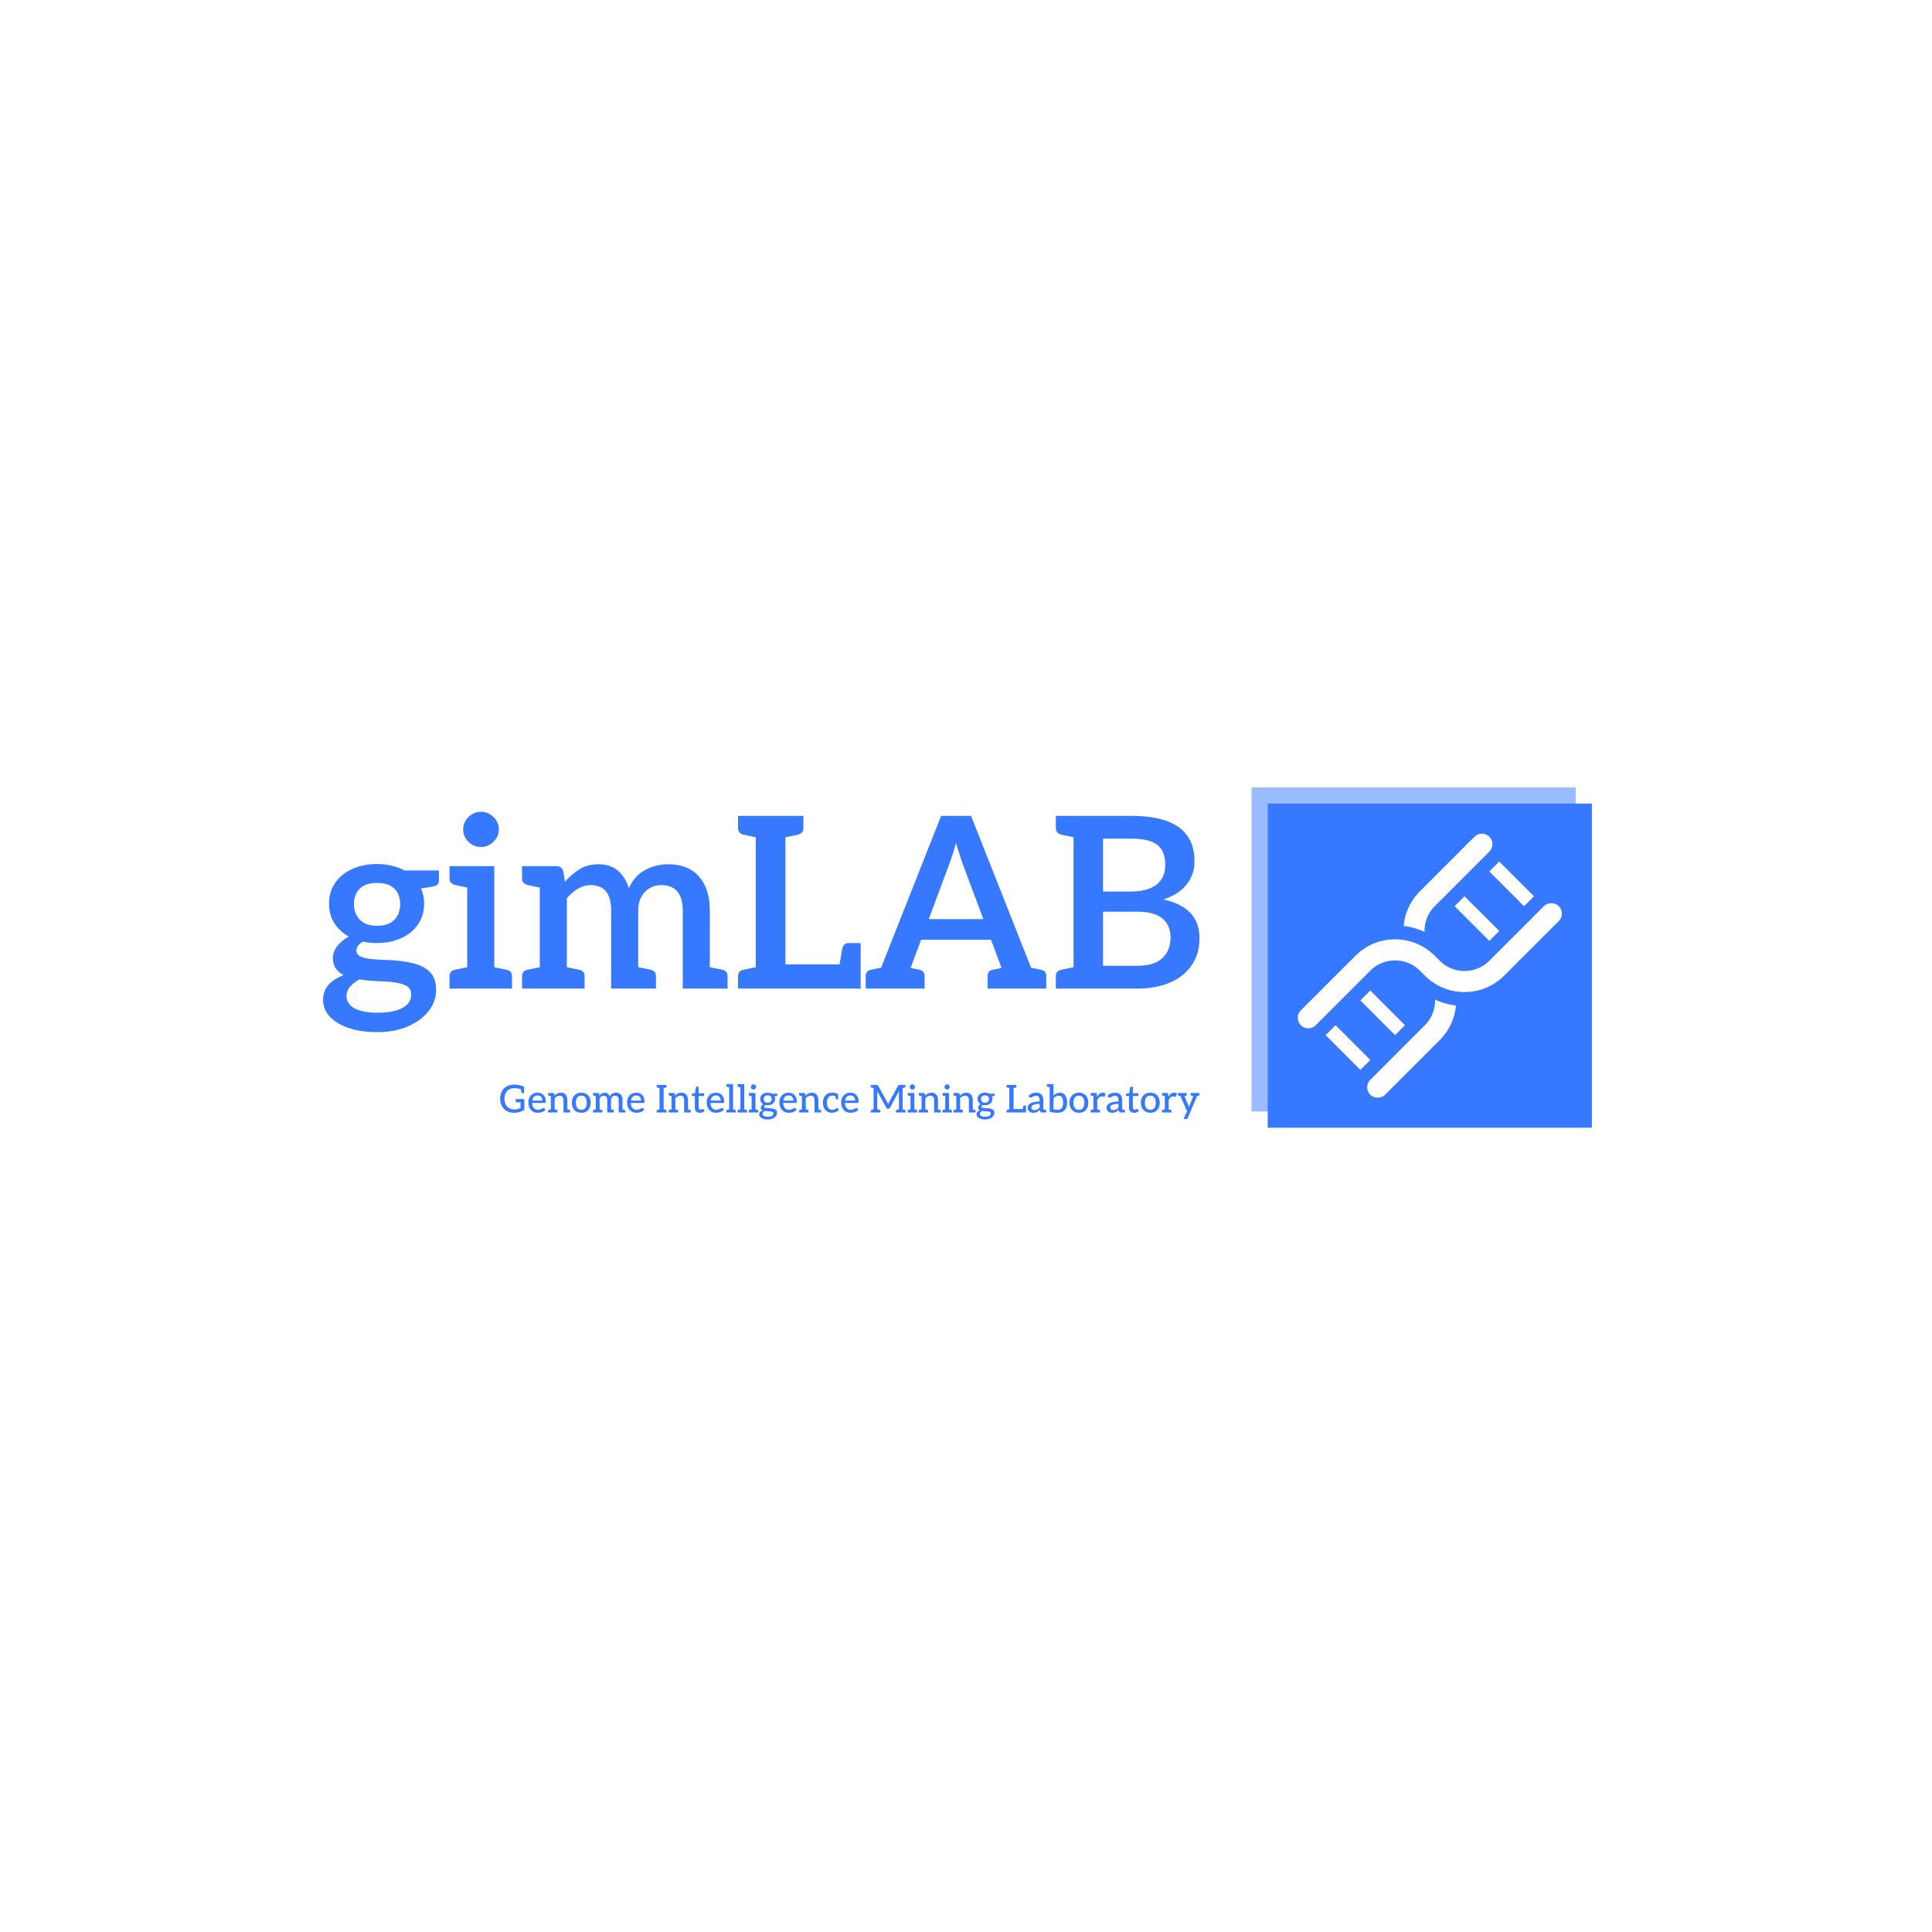 <svg xmlns="http://www.w3.org/2000/svg" version="1.1" xmlns:xlink="http://www.w3.org/1999/xlink" xmlns:svgjs="http://svgjs.dev/svgjs" width="1500" height="1500" viewBox="0 0 1500 1500"><rect width="1500" height="1500" fill="#ffffff"></rect><g transform="matrix(0.667,0,0,0.667,249.394,610.989)"><svg viewBox="0 0 396 110" data-background-color="#ffffff" preserveAspectRatio="xMidYMid meet" height="416" width="1500" xmlns="http://www.w3.org/2000/svg" xmlns:xlink="http://www.w3.org/1999/xlink"><g id="tight-bounds" transform="matrix(1,0,0,1,0.24,0.137)"><svg viewBox="0 0 395.52 109.727" height="109.727" width="395.52"><g><svg viewBox="0 0 579.857 160.866" height="109.727" width="395.52"><g transform="matrix(1,0,0,1,0,11.019)"><svg viewBox="0 0 395.52 138.829" height="138.829" width="395.52"><g id="textblocktransform"><svg viewBox="0 0 395.52 138.829" height="138.829" width="395.52" id="textblock"><g><svg viewBox="0 0 395.52 99.42" height="99.42" width="395.52"><g transform="matrix(1,0,0,1,0,0)"><svg width="395.52" viewBox="0.45 -36.9 182.99 46" height="99.42" data-palette-color="#3679ff"><path d="M11.7-26L11.7-26Q13.35-26 14.8-25.65 16.25-25.3 17.45-24.65L17.45-24.65 24.65-24.65 24.65-22.55Q24.65-22.05 24.38-21.75 24.1-21.45 23.4-21.3L23.4-21.3 20.9-20.9Q21.55-19.45 21.55-17.75L21.55-17.75Q21.55-15.2 20.25-13.35 18.95-11.5 16.73-10.5 14.5-9.5 11.7-9.5L11.7-9.5Q10.9-9.5 10.18-9.58 9.45-9.65 8.75-9.8L8.75-9.8Q8.1-9.4 7.75-8.93 7.4-8.45 7.4-7.95L7.4-7.95Q7.4-7.15 8.18-6.75 8.95-6.35 10.2-6.2 11.45-6.05 12.93-6 14.4-5.95 15.7-5.85L15.7-5.85Q18-5.65 19.88-5.1 21.75-4.55 22.9-3.3 24.05-2.05 24.05 0.3L24.05 0.3Q24.05 2.75 22.45 4.75 20.85 6.75 18.1 7.93 15.35 9.1 11.8 9.1L11.8 9.1Q8.4 9.1 5.85 8.25 3.3 7.4 1.88 5.88 0.45 4.35 0.45 2.35L0.45 2.35Q0.45 0.5 1.6-0.78 2.75-2.05 4.75-2.8L4.75-2.8Q3.75-3.3 3.13-4.17 2.5-5.05 2.5-6.45L2.5-6.45Q2.5-7.65 3.4-8.85 4.3-10.05 5.85-10.85L5.85-10.85Q3.9-11.9 2.8-13.65 1.7-15.4 1.7-17.75L1.7-17.75Q1.7-20.3 3.03-22.15 4.35-24 6.63-25 8.9-26 11.7-26ZM18.85 1.25L18.85 1.25Q18.85-0.05 17.78-0.6 16.7-1.15 15.2-1.3L15.2-1.3Q14.7-1.4 13.78-1.45 12.85-1.5 11.75-1.55 10.65-1.6 9.65-1.7 8.65-1.8 8-1.9L8-1.9Q6.85-1.25 6.1-0.4 5.35 0.45 5.35 1.6L5.35 1.6Q5.35 2.7 6.15 3.5 6.95 4.3 8.43 4.67 9.9 5.05 11.9 5.05L11.9 5.05Q14 5.05 15.55 4.63 17.1 4.2 17.98 3.35 18.85 2.5 18.85 1.25ZM11.7-13.1L11.7-13.1Q14.1-13.1 15.33-14.35 16.55-15.6 16.55-17.6L16.55-17.6Q16.55-19.65 15.35-20.85 14.15-22.05 11.7-22.05L11.7-22.05Q9.3-22.05 8.1-20.85 6.9-19.65 6.9-17.6L6.9-17.6Q6.9-15.6 8.15-14.35 9.4-13.1 11.7-13.1ZM36.2 0L30.55 0 30.55-25.55 36.2-25.55 36.2 0ZM31.85 0L26.85 0 26.85-2.6Q26.85-3.2 27.17-3.53 27.5-3.85 28.1-3.95L28.1-3.95 31.25-4.6 31.85 0ZM39.9 0L34.9 0 35.5-4.6 38.65-3.95Q39.25-3.85 39.57-3.53 39.9-3.2 39.9-2.6L39.9-2.6 39.9 0ZM26.85-25.55L31.85-25.55 31.25-20.95 28.1-21.6Q27.5-21.75 27.17-22.08 26.85-22.4 26.85-23L26.85-23 26.85-25.55ZM33.4-29.55L33.4-29.55Q31.9-29.55 30.8-30.65 29.7-31.75 29.7-33.2L29.7-33.2Q29.7-34.75 30.82-35.83 31.95-36.9 33.4-36.9L33.4-36.9Q34.9-36.9 36.02-35.83 37.15-34.75 37.15-33.2L37.15-33.2Q37.15-31.75 36.02-30.65 34.9-29.55 33.4-29.55ZM51.35 0L45.7 0 45.7-25.55 49.15-25.55Q50.3-25.55 50.6-24.5L50.6-24.5 50.95-22.3Q52.35-23.9 54.02-24.93 55.7-25.95 57.95-25.95L57.95-25.95Q60.45-25.95 62.02-24.6 63.6-23.25 64.3-20.95L64.3-20.95Q65.45-23.55 67.7-24.75 69.95-25.95 72.5-25.95L72.5-25.95Q76.7-25.95 78.95-23.38 81.2-20.8 81.2-16.3L81.2-16.3 81.2 0 75.55 0 75.55-16.3Q75.55-18.9 74.42-20.25 73.3-21.6 71.05-21.6L71.05-21.6Q69.05-21.6 67.65-20.18 66.25-18.75 66.25-16.3L66.25-16.3 66.25 0 60.6 0 60.6-16.3Q60.6-19 59.5-20.3 58.4-21.6 56.3-21.6L56.3-21.6Q54.9-21.6 53.65-20.85 52.4-20.1 51.35-18.85L51.35-18.85 51.35 0ZM47 0L42 0 42-2.6Q42-3.2 42.32-3.53 42.65-3.85 43.25-3.95L43.25-3.95 46.4-4.6 47 0ZM55.05 0L50.05 0 50.65-4.6 53.8-3.95Q54.4-3.85 54.72-3.53 55.05-3.2 55.05-2.6L55.05-2.6 55.05 0ZM69.95 0L64.95 0 65.55-4.6 68.75-3.95Q69.3-3.85 69.62-3.53 69.95-3.2 69.95-2.6L69.95-2.6 69.95 0ZM42-25.55L47-25.55 46.4-20.95 43.25-21.6Q42.65-21.75 42.32-22.08 42-22.4 42-23L42-23 42-25.55ZM84.9 0L79.9 0 80.5-4.6 83.7-3.95Q84.25-3.85 84.57-3.53 84.9-3.2 84.9-2.6L84.9-2.6 84.9 0ZM112.69 0L90.79 0 90.79-36.05 96.99-36.05 96.99-5.05 112.69-5.05 112.69 0ZM112.69-5.05L108.09-3.85 108.84-8.3Q108.99-8.9 109.32-9.2 109.64-9.5 110.19-9.5L110.19-9.5 112.69-9.5 112.69-5.05ZM92.14 0L87.09 0 87.09-2.6Q87.09-3.2 87.42-3.53 87.74-3.85 88.34-3.95L88.34-3.95 91.49-4.6 92.14 0ZM87.09-36.05L92.14-36.05 91.49-31.45 88.34-32.1Q87.74-32.25 87.42-32.58 87.09-32.9 87.09-33.5L87.09-33.5 87.09-36.05ZM95.69-36.05L100.74-36.05 100.74-33.5Q100.74-32.9 100.42-32.58 100.09-32.25 99.49-32.1L99.49-32.1 96.29-31.45 95.69-36.05ZM119.99 0L115.24 0 129.49-36.05 135.74-36.05 149.99 0 145.24 0Q144.44 0 143.92-0.4 143.39-0.8 143.19-1.4L143.19-1.4 133.84-26.45Q133.59-27.3 133.27-28.25 132.94-29.2 132.59-30.4L132.59-30.4Q132.29-29.2 131.97-28.25 131.64-27.3 131.34-26.4L131.34-26.4 122.04-1.4Q121.84-0.85 121.32-0.43 120.79 0 119.99 0L119.99 0ZM123.29 0L119.39 0 119.39-3.25 123.29-3.25 123.29 0ZM141.24-10.2L123.84-10.2 124.89-14.5 140.19-14.5 141.24-10.2ZM145.74 0L141.64 0 141.64-3.25 145.74-3.25 145.74 0ZM118.74 0L113.74 0 113.74-2.6Q113.74-3.2 114.07-3.53 114.39-3.85 114.94-3.95L114.94-3.95 118.14-4.6 118.74 0ZM126.04 0L121.04 0 121.64-4.6 124.84-3.95Q125.39-3.85 125.72-3.53 126.04-3.2 126.04-2.6L126.04-2.6 126.04 0ZM144.19 0L139.19 0 139.19-2.6Q139.19-3.2 139.49-3.53 139.79-3.85 140.39-3.95L140.39-3.95 143.59-4.6 144.19 0ZM151.44 0L146.44 0 147.04-4.6 150.24-3.95Q150.84-3.85 151.14-3.53 151.44-3.2 151.44-2.6L151.44-2.6 151.44 0ZM170.49 0L157.14 0 157.14-36.05 169.29-36.05Q173.49-36.05 176.41-35.05 179.34-34.05 180.86-31.95 182.39-29.85 182.39-26.55L182.39-26.55Q182.39-24.7 181.64-23.15 180.89-21.6 179.46-20.45 178.04-19.3 175.89-18.6L175.89-18.6Q179.64-17.8 181.54-15.78 183.44-13.75 183.44-10.5L183.44-10.5Q183.44-7.3 181.86-4.95 180.29-2.6 177.39-1.3 174.49 0 170.49 0L170.49 0ZM163.29-16.05L163.29-4.75 170.39-4.75Q173.99-4.75 175.69-6.35 177.39-7.95 177.39-10.65L177.39-10.65Q177.39-13.2 175.69-14.63 173.99-16.05 170.39-16.05L170.39-16.05 163.29-16.05ZM163.29-31.3L163.29-20.25 168.99-20.25Q171.29-20.25 172.91-20.85 174.54-21.45 175.41-22.7 176.29-23.95 176.29-25.8L176.29-25.8Q176.29-28.75 174.59-30.03 172.89-31.3 169.29-31.3L169.29-31.3 163.29-31.3ZM158.49 0L153.44 0 153.44-2.6Q153.44-3.2 153.76-3.53 154.09-3.85 154.69-3.95L154.69-3.95 157.84-4.6 158.49 0ZM153.44-36.05L158.49-36.05 157.84-31.45 154.69-32.1Q154.09-32.25 153.76-32.58 153.44-32.9 153.44-33.5L153.44-33.5 153.44-36.05Z" opacity="1" transform="matrix(1,0,0,1,0,0)" fill="#3679ff" class="wordmark-text-0" data-fill-palette-color="primary" id="text-0"></path></svg></g></svg></g><g transform="matrix(1,0,0,1,79.895,122.891)"><svg viewBox="0 0 315.625 15.938" height="15.938" width="315.625"><g transform="matrix(1,0,0,1,0,0)"><svg width="315.625" viewBox="1.35 -36.95 911.86 46.05" height="15.938" data-palette-color="#3679ff"><path d="M19.7 0.4L19.7 0.4Q15.75 0.4 12.35-0.88 8.95-2.15 6.45-4.7L6.45-4.7Q4.05-7.15 2.7-10.58 1.35-14 1.35-18.05L1.35-18.05Q1.35-22.05 2.68-25.45 4-28.85 6.4-31.3L6.4-31.3Q8.8-33.7 12.23-35.02 15.65-36.35 19.9-36.35L19.9-36.35Q22.25-36.35 24.35-36 26.45-35.65 28.5-35.05 30.55-34.45 32.65-33.65L32.65-33.65 32.65-29.75 28.8-30.2Q27-30.85 24.83-31.28 22.65-31.7 20.1-31.7L20.1-31.7Q15.9-31.7 12.98-29.98 10.05-28.25 8.5-25.15 6.95-22.05 6.95-17.9L6.95-17.9Q6.95-13.7 8.53-10.58 10.1-7.45 13.05-5.73 16-4 20.05-4L20.05-4Q22.35-4 24.33-4.53 26.3-5.05 28-5.9L28-5.9 28-13.35 22.75-13.35Q22.25-13.35 21.93-13.65 21.6-13.95 21.6-14.4L21.6-14.4 21.6-17.5 32.95-17.5 32.95-3.5Q30.45-1.65 27.05-0.63 23.65 0.4 19.7 0.4ZM29.05-26.25L28.3-31 32.65-29.75 32.65-25.25 30.25-25.25Q29.8-25.25 29.5-25.5 29.2-25.75 29.05-26.25L29.05-26.25ZM50.45 0.35L50.45 0.35Q46.75 0.35 43.97-1.33 41.2-3 39.67-6.05 38.15-9.1 38.15-13.25L38.15-13.25Q38.15-16.8 39.62-19.68 41.1-22.55 43.82-24.2 46.55-25.85 50.2-25.85L50.2-25.85Q53.4-25.85 55.8-24.45 58.2-23.05 59.55-20.5 60.9-17.95 60.9-14.4L60.9-14.4Q60.9-13.25 60.65-12.85 60.4-12.45 59.65-12.45L59.65-12.45 43.15-12.45Q43.15-12.3 43.15-12.15 43.15-12 43.15-11.85L43.15-11.85Q43.45-7.85 45.45-5.7 47.45-3.55 50.85-3.55L50.85-3.55Q52.35-3.55 53.82-4.15 55.3-4.75 56.47-5.33 57.65-5.9 58.2-5.9L58.2-5.9Q58.8-5.9 59.15-5.5L59.15-5.5 60.55-3.65Q59.45-2.25 57.75-1.35 56.05-0.45 54.15-0.05 52.25 0.35 50.45 0.35ZM43.3-15.55L43.3-15.55 56.4-15.55Q56.4-18.45 54.8-20.33 53.2-22.2 50.3-22.2L50.3-22.2Q47.2-22.2 45.45-20.45 43.7-18.7 43.3-15.55ZM72.5 0L67.5 0 67.5-25.45 70.5-25.45Q71.55-25.45 71.8-24.45L71.8-24.45 72.15-21.9Q73.8-23.7 75.8-24.78 77.8-25.85 80.45-25.85L80.45-25.85Q83.25-25.85 85.12-24.65 87-23.45 88-21.25 89-19.05 89-16.2L89-16.2 89 0 83.95 0 83.95-16.2Q83.95-18.9 82.72-20.4 81.5-21.9 78.95-21.9L78.95-21.9Q77.1-21.9 75.47-21.03 73.85-20.15 72.5-18.6L72.5-18.6 72.5 0ZM68.9 0L63.85 0 63.85-2.3Q63.85-2.8 64.1-3.1 64.35-3.4 64.85-3.5L64.85-3.5 68.3-4.25 68.9 0ZM76.1 0L71.05 0 71.65-4.25 75.15-3.5Q75.6-3.4 75.85-3.1 76.1-2.8 76.1-2.3L76.1-2.3 76.1 0ZM92.6 0L87.55 0 88.15-4.25 91.65-3.5Q92.1-3.4 92.35-3.1 92.6-2.8 92.6-2.3L92.6-2.3 92.6 0ZM63.85-25.45L68.9-25.45 68.3-21.2 64.85-21.95Q64.35-22.05 64.1-22.35 63.85-22.65 63.85-23.15L63.85-23.15 63.85-25.45ZM107.24-25.85L107.24-25.85Q111.04-25.85 113.77-24.23 116.49-22.6 117.97-19.65 119.44-16.7 119.44-12.75L119.44-12.75Q119.44-8.85 117.97-5.88 116.49-2.9 113.77-1.28 111.04 0.35 107.24 0.35L107.24 0.35Q103.49 0.35 100.72-1.28 97.94-2.9 96.42-5.88 94.89-8.85 94.89-12.75L94.89-12.75Q94.89-16.7 96.42-19.65 97.94-22.6 100.72-24.23 103.49-25.85 107.24-25.85ZM107.24-3.5L107.24-3.5Q110.79-3.5 112.54-5.9 114.29-8.3 114.29-12.7L114.29-12.7Q114.29-15.7 113.52-17.75 112.74-19.8 111.17-20.88 109.59-21.95 107.24-21.95L107.24-21.95Q104.79-21.95 103.19-20.85 101.59-19.75 100.84-17.68 100.09-15.6 100.09-12.7L100.09-12.7Q100.09-8.45 101.84-5.98 103.59-3.5 107.24-3.5ZM131.09 0L126.09 0 126.09-25.45 129.09-25.45Q130.14-25.45 130.39-24.45L130.39-24.45 130.74-22.05Q132.14-23.7 133.84-24.78 135.54-25.85 137.84-25.85L137.84-25.85Q140.39-25.85 141.97-24.45 143.54-23.05 144.24-20.7L144.24-20.7Q145.34-23.35 147.57-24.6 149.79-25.85 152.39-25.85L152.39-25.85Q156.49-25.85 158.72-23.28 160.94-20.7 160.94-16.2L160.94-16.2 160.94 0 155.94 0 155.94-16.2Q155.94-19 154.72-20.45 153.49-21.9 151.14-21.9L151.14-21.9Q148.94-21.9 147.47-20.38 145.99-18.85 145.99-16.2L145.99-16.2 145.99 0 140.99 0 140.99-16.2Q140.99-19.1 139.82-20.5 138.64-21.9 136.39-21.9L136.39-21.9Q134.84-21.9 133.52-21.08 132.19-20.25 131.09-18.85L131.09-18.85 131.09 0ZM127.49 0L122.44 0 122.44-2.3Q122.44-2.8 122.69-3.1 122.94-3.4 123.44-3.5L123.44-3.5 126.89-4.25 127.49 0ZM134.69 0L129.64 0 130.24-4.25 133.74-3.5Q134.19-3.4 134.44-3.1 134.69-2.8 134.69-2.3L134.69-2.3 134.69 0ZM149.64 0L144.54 0 145.14-4.25 148.64-3.5Q149.09-3.4 149.37-3.1 149.64-2.8 149.64-2.3L149.64-2.3 149.64 0ZM122.44-25.45L127.49-25.45 126.89-21.2 123.44-21.95Q122.94-22.05 122.69-22.35 122.44-22.65 122.44-23.15L122.44-23.15 122.44-25.45ZM164.59 0L159.54 0 160.09-4.25 163.59-3.5Q164.09-3.4 164.34-3.1 164.59-2.8 164.59-2.3L164.59-2.3 164.59 0ZM179.14 0.35L179.14 0.35Q175.44 0.35 172.66-1.33 169.89-3 168.36-6.05 166.84-9.1 166.84-13.25L166.84-13.25Q166.84-16.8 168.31-19.68 169.79-22.55 172.51-24.2 175.24-25.85 178.89-25.85L178.89-25.85Q182.09-25.85 184.49-24.45 186.89-23.05 188.24-20.5 189.59-17.95 189.59-14.4L189.59-14.4Q189.59-13.25 189.34-12.85 189.09-12.45 188.34-12.45L188.34-12.45 171.84-12.45Q171.84-12.3 171.84-12.15 171.84-12 171.84-11.85L171.84-11.85Q172.14-7.85 174.14-5.7 176.14-3.55 179.54-3.55L179.54-3.55Q181.04-3.55 182.51-4.15 183.99-4.75 185.16-5.33 186.34-5.9 186.89-5.9L186.89-5.9Q187.49-5.9 187.84-5.5L187.84-5.5 189.24-3.65Q188.14-2.25 186.44-1.35 184.74-0.45 182.84-0.05 180.94 0.35 179.14 0.35ZM171.99-15.55L171.99-15.55 185.09-15.55Q185.09-18.45 183.49-20.33 181.89-22.2 178.99-22.2L178.99-22.2Q175.89-22.2 174.14-20.45 172.39-18.7 171.99-15.55ZM214.58 0L209.13 0 209.13-35.95 214.58-35.95 214.58 0ZM210.53 0L205.48 0 205.48-2.3Q205.48-2.8 205.73-3.1 205.98-3.4 206.48-3.5L206.48-3.5 209.93-4.25 210.53 0ZM218.28 0L213.18 0 213.78-4.25 217.28-3.5Q217.73-3.4 218.01-3.1 218.28-2.8 218.28-2.3L218.28-2.3 218.28 0ZM205.48-35.95L210.53-35.95 209.93-31.7 206.48-32.45Q205.98-32.55 205.73-32.85 205.48-33.15 205.48-33.65L205.48-33.65 205.48-35.95ZM213.18-35.95L218.28-35.95 218.28-33.65Q218.28-33.15 218.01-32.85 217.73-32.55 217.28-32.45L217.28-32.45 213.78-31.7 213.18-35.95ZM229.83 0L224.83 0 224.83-25.45 227.83-25.45Q228.88-25.45 229.13-24.45L229.13-24.45 229.48-21.9Q231.13-23.7 233.13-24.78 235.13-25.85 237.78-25.85L237.78-25.85Q240.58-25.85 242.46-24.65 244.33-23.45 245.33-21.25 246.33-19.05 246.33-16.2L246.33-16.2 246.33 0 241.28 0 241.28-16.2Q241.28-18.9 240.06-20.4 238.83-21.9 236.28-21.9L236.28-21.9Q234.43-21.9 232.81-21.03 231.18-20.15 229.83-18.6L229.83-18.6 229.83 0ZM226.23 0L221.18 0 221.18-2.3Q221.18-2.8 221.43-3.1 221.68-3.4 222.18-3.5L222.18-3.5 225.63-4.25 226.23 0ZM233.43 0L228.38 0 228.98-4.25 232.48-3.5Q232.93-3.4 233.18-3.1 233.43-2.8 233.43-2.3L233.43-2.3 233.43 0ZM249.93 0L244.88 0 245.48-4.25 248.98-3.5Q249.43-3.4 249.68-3.1 249.93-2.8 249.93-2.3L249.93-2.3 249.93 0ZM221.18-25.45L226.23-25.45 225.63-21.2 222.18-21.95Q221.68-22.05 221.43-22.35 221.18-22.65 221.18-23.15L221.18-23.15 221.18-25.45ZM261.73 0.4L261.73 0.4Q258.63 0.4 256.93-1.35 255.23-3.1 255.23-6.3L255.23-6.3 255.23-21.45 252.33-21.45Q251.88-21.45 251.58-21.7 251.28-21.95 251.28-22.5L251.28-22.5 251.28-24.5 255.43-25.1 256.58-32.6Q256.73-33.55 257.68-33.55L257.68-33.55 260.23-33.55 260.23-25.05 267.33-25.05 267.33-21.45 260.23-21.45 260.23-6.6Q260.23-5.15 260.95-4.4 261.68-3.65 262.88-3.65L262.88-3.65Q263.43-3.65 264-3.93 264.58-4.2 265.08-4.48 265.58-4.75 265.88-4.75L265.88-4.75Q266.23-4.75 266.53-4.3L266.53-4.3 268.03-1.9Q266.78-0.85 265.13-0.23 263.48 0.4 261.73 0.4ZM282.98 0.35L282.98 0.35Q279.28 0.35 276.5-1.33 273.73-3 272.2-6.05 270.68-9.1 270.68-13.25L270.68-13.25Q270.68-16.8 272.15-19.68 273.63-22.55 276.35-24.2 279.08-25.85 282.73-25.85L282.73-25.85Q285.93-25.85 288.33-24.45 290.73-23.05 292.08-20.5 293.43-17.95 293.43-14.4L293.43-14.4Q293.43-13.25 293.18-12.85 292.93-12.45 292.18-12.45L292.18-12.45 275.68-12.45Q275.68-12.3 275.68-12.15 275.68-12 275.68-11.85L275.68-11.85Q275.98-7.85 277.98-5.7 279.98-3.55 283.38-3.55L283.38-3.55Q284.88-3.55 286.35-4.15 287.83-4.75 289-5.33 290.18-5.9 290.73-5.9L290.73-5.9Q291.33-5.9 291.68-5.5L291.68-5.5 293.08-3.65Q291.98-2.25 290.28-1.35 288.58-0.45 286.68-0.05 284.78 0.35 282.98 0.35ZM275.83-15.55L275.83-15.55 288.93-15.55Q288.93-18.45 287.33-20.33 285.73-22.2 282.83-22.2L282.83-22.2Q279.73-22.2 277.98-20.45 276.23-18.7 275.83-15.55ZM305.02 0L300.02 0 300.02-36.95 305.02-36.95 305.02 0ZM301.42 0L296.37 0 296.37-2.3Q296.37-2.8 296.62-3.1 296.87-3.4 297.37-3.5L297.37-3.5 300.82-4.25 301.42 0ZM308.62 0L303.57 0 304.17-4.25 307.67-3.5Q308.12-3.4 308.37-3.1 308.62-2.8 308.62-2.3L308.62-2.3 308.62 0ZM296.37-36.95L301.42-36.95 300.82-32.7 297.37-33.45Q296.87-33.55 296.62-33.85 296.37-34.15 296.37-34.65L296.37-34.65 296.37-36.95ZM319.62 0L314.62 0 314.62-36.95 319.62-36.95 319.62 0ZM316.02 0L310.97 0 310.97-2.3Q310.97-2.8 311.22-3.1 311.47-3.4 311.97-3.5L311.97-3.5 315.42-4.25 316.02 0ZM323.22 0L318.17 0 318.77-4.25 322.27-3.5Q322.72-3.4 322.97-3.1 323.22-2.8 323.22-2.3L323.22-2.3 323.22 0ZM310.97-36.95L316.02-36.95 315.42-32.7 311.97-33.45Q311.47-33.55 311.22-33.85 310.97-34.15 310.97-34.65L310.97-34.65 310.97-36.95ZM334.22 0L329.22 0 329.22-25.45 334.22-25.45 334.22 0ZM330.62 0L325.57 0 325.57-2.3Q325.57-2.8 325.82-3.1 326.07-3.4 326.57-3.5L326.57-3.5 330.02-4.25 330.62 0ZM337.82 0L332.77 0 333.37-4.25 336.87-3.5Q337.32-3.4 337.57-3.1 337.82-2.8 337.82-2.3L337.82-2.3 337.82 0ZM325.57-25.45L330.62-25.45 330.02-21.2 326.57-21.95Q326.07-22.05 325.82-22.35 325.57-22.65 325.57-23.15L325.57-23.15 325.57-25.45ZM331.67-29.9L331.67-29.9Q330.32-29.9 329.29-30.9 328.27-31.9 328.27-33.25L328.27-33.25Q328.27-34.65 329.29-35.68 330.32-36.7 331.67-36.7L331.67-36.7Q333.07-36.7 334.09-35.68 335.12-34.65 335.12-33.25L335.12-33.25Q335.12-31.9 334.09-30.9 333.07-29.9 331.67-29.9ZM350.22-25.85L350.22-25.85Q351.87-25.85 353.29-25.5 354.72-25.15 355.92-24.5L355.92-24.5 362.92-24.5 362.92-22.65Q362.92-22.2 362.67-21.9 362.42-21.6 361.77-21.5L361.77-21.5 359.12-21.1Q359.87-19.5 359.87-17.65L359.87-17.65Q359.87-15.15 358.59-13.33 357.32-11.5 355.12-10.48 352.92-9.45 350.22-9.45L350.22-9.45Q349.37-9.45 348.57-9.55 347.77-9.65 347.02-9.8L347.02-9.8Q346.27-9.35 345.89-8.83 345.52-8.3 345.52-7.8L345.52-7.8Q345.52-6.9 346.29-6.48 347.07-6.05 348.34-5.9 349.62-5.75 351.09-5.7 352.57-5.65 353.92-5.55L353.92-5.55Q356.22-5.35 358.12-4.83 360.02-4.3 361.19-3.08 362.37-1.85 362.37 0.5L362.37 0.5Q362.37 2.9 360.79 4.85 359.22 6.8 356.49 7.95 353.77 9.1 350.32 9.1L350.32 9.1Q346.97 9.1 344.44 8.25 341.92 7.4 340.52 5.9 339.12 4.4 339.12 2.4L339.12 2.4Q339.12 0.5 340.29-0.8 341.47-2.1 343.47-2.8L343.47-2.8Q342.42-3.35 341.79-4.2 341.17-5.05 341.17-6.45L341.17-6.45Q341.17-7.6 342.07-8.83 342.97-10.05 344.47-10.8L344.47-10.8Q342.57-11.85 341.49-13.6 340.42-15.35 340.42-17.65L340.42-17.65Q340.42-20.25 341.69-22.08 342.97-23.9 345.19-24.88 347.42-25.85 350.22-25.85ZM357.72 1.3L357.72 1.3Q357.72-0.05 356.59-0.63 355.47-1.2 353.92-1.4L353.92-1.4Q353.37-1.5 352.42-1.55 351.47-1.6 350.32-1.68 349.17-1.75 348.12-1.85 347.07-1.95 346.42-2L346.42-2Q345.12-1.35 344.29-0.45 343.47 0.45 343.47 1.75L343.47 1.75Q343.47 2.9 344.32 3.78 345.17 4.65 346.74 5.08 348.32 5.5 350.37 5.5L350.37 5.5Q352.52 5.5 354.17 5.03 355.82 4.55 356.77 3.63 357.72 2.7 357.72 1.3ZM350.22-12.75L350.22-12.75Q352.67-12.75 354.02-14.08 355.37-15.4 355.37-17.55L355.37-17.55Q355.37-19.7 354.07-21 352.77-22.3 350.22-22.3L350.22-22.3Q347.62-22.3 346.32-21 345.02-19.7 345.02-17.55L345.02-17.55Q345.02-15.4 346.37-14.08 347.72-12.75 350.22-12.75ZM377.76 0.35L377.76 0.35Q374.06 0.35 371.29-1.33 368.51-3 366.99-6.05 365.46-9.1 365.46-13.25L365.46-13.25Q365.46-16.8 366.94-19.68 368.41-22.55 371.14-24.2 373.86-25.85 377.51-25.85L377.51-25.85Q380.71-25.85 383.11-24.45 385.51-23.05 386.86-20.5 388.21-17.95 388.21-14.4L388.21-14.4Q388.21-13.25 387.96-12.85 387.71-12.45 386.96-12.45L386.96-12.45 370.46-12.45Q370.46-12.3 370.46-12.15 370.46-12 370.46-11.85L370.46-11.85Q370.76-7.85 372.76-5.7 374.76-3.55 378.16-3.55L378.16-3.55Q379.66-3.55 381.14-4.15 382.61-4.75 383.79-5.33 384.96-5.9 385.51-5.9L385.51-5.9Q386.11-5.9 386.46-5.5L386.46-5.5 387.86-3.65Q386.76-2.25 385.06-1.35 383.36-0.45 381.46-0.05 379.56 0.35 377.76 0.35ZM370.61-15.55L370.61-15.55 383.71-15.55Q383.71-18.45 382.11-20.33 380.51-22.2 377.61-22.2L377.61-22.2Q374.51-22.2 372.76-20.45 371.01-18.7 370.61-15.55ZM399.81 0L394.81 0 394.81-25.45 397.81-25.45Q398.86-25.45 399.11-24.45L399.11-24.45 399.46-21.9Q401.11-23.7 403.11-24.78 405.11-25.85 407.76-25.85L407.76-25.85Q410.56-25.85 412.44-24.65 414.31-23.45 415.31-21.25 416.31-19.05 416.31-16.2L416.31-16.2 416.31 0 411.26 0 411.26-16.2Q411.26-18.9 410.04-20.4 408.81-21.9 406.26-21.9L406.26-21.9Q404.41-21.9 402.79-21.03 401.16-20.15 399.81-18.6L399.81-18.6 399.81 0ZM396.21 0L391.16 0 391.16-2.3Q391.16-2.8 391.41-3.1 391.66-3.4 392.16-3.5L392.16-3.5 395.61-4.25 396.21 0ZM403.41 0L398.36 0 398.96-4.25 402.46-3.5Q402.91-3.4 403.16-3.1 403.41-2.8 403.41-2.3L403.41-2.3 403.41 0ZM419.91 0L414.86 0 415.46-4.25 418.96-3.5Q419.41-3.4 419.66-3.1 419.91-2.8 419.91-2.3L419.91-2.3 419.91 0ZM391.16-25.45L396.21-25.45 395.61-21.2 392.16-21.95Q391.66-22.05 391.41-22.35 391.16-22.65 391.16-23.15L391.16-23.15 391.16-25.45ZM433.56 0.35L433.56 0.35Q430.26 0.35 427.68-1.28 425.11-2.9 423.66-5.88 422.21-8.85 422.21-12.75L422.21-12.75Q422.21-16.55 423.61-19.53 425.01-22.5 427.68-24.18 430.36-25.85 434.36-25.85L434.36-25.85Q436.01-25.85 438.06-25.35 440.11-24.85 442.01-24.05L442.01-24.05 442.01-21.05 439.26-21.05Q438.26-21.45 437.16-21.73 436.06-22 434.66-22L434.66-22Q432.21-22 430.61-20.85 429.01-19.7 428.21-17.63 427.41-15.55 427.41-12.75L427.41-12.75Q427.41-8.5 429.23-5.98 431.06-3.45 434.41-3.45L434.41-3.45Q436.26-3.45 437.46-4.08 438.66-4.7 439.46-5.3 440.26-5.9 440.76-5.9L440.76-5.9Q441.06-5.9 441.31-5.8 441.56-5.7 441.71-5.5L441.71-5.5 443.16-3.65Q441.36-1.5 438.86-0.58 436.36 0.35 433.56 0.35ZM439.01-18.15L438.46-21.85 442.01-21.05 442.01-17.15 440.21-17.15Q439.61-17.15 439.33-17.43 439.06-17.7 439.01-18.15L439.01-18.15ZM458.26 0.35L458.26 0.35Q454.56 0.35 451.78-1.33 449.01-3 447.48-6.05 445.96-9.1 445.96-13.25L445.96-13.25Q445.96-16.8 447.43-19.68 448.91-22.55 451.63-24.2 454.36-25.85 458.01-25.85L458.01-25.85Q461.21-25.85 463.61-24.45 466.01-23.05 467.36-20.5 468.71-17.95 468.71-14.4L468.71-14.4Q468.71-13.25 468.46-12.85 468.21-12.45 467.46-12.45L467.46-12.45 450.96-12.45Q450.96-12.3 450.96-12.15 450.96-12 450.96-11.85L450.96-11.85Q451.26-7.85 453.26-5.7 455.26-3.55 458.66-3.55L458.66-3.55Q460.16-3.55 461.63-4.15 463.11-4.75 464.28-5.33 465.46-5.9 466.01-5.9L466.01-5.9Q466.61-5.9 466.96-5.5L466.96-5.5 468.36-3.65Q467.26-2.25 465.56-1.35 463.86-0.45 461.96-0.05 460.06 0.35 458.26 0.35ZM451.11-15.55L451.11-15.55 464.21-15.55Q464.21-18.45 462.61-20.33 461.01-22.2 458.11-22.2L458.11-22.2Q455.01-22.2 453.26-20.45 451.51-18.7 451.11-15.55ZM493 0L488.25 0 488.25-35.95 492.3-35.95Q493.05-35.95 493.43-35.83 493.8-35.7 494.15-35.05L494.15-35.05 506.05-13.55Q506.45-12.85 506.73-12.18 507-11.5 507.3-10.75L507.3-10.75Q507.55-11.4 507.85-12.15 508.15-12.9 508.55-13.65L508.55-13.65 520.2-35.05Q520.6-35.7 520.98-35.83 521.35-35.95 522.05-35.95L522.05-35.95 526.15-35.95 526.15 0 521.35 0 521.35-25.45Q521.35-26 521.38-26.63 521.4-27.25 521.45-27.95L521.45-27.95 509.6-6.15Q508.95-4.9 507.65-4.9L507.65-4.9 506.9-4.9Q505.65-4.9 504.95-6.15L504.95-6.15 492.85-28Q492.95-27.3 492.98-26.65 493-26 493-25.45L493-25.45 493 0ZM489.65 0L484.6 0 484.6-2.3Q484.6-2.8 484.85-3.1 485.1-3.4 485.6-3.5L485.6-3.5 489.05-4.25 489.65 0ZM497.1 0L492.05 0 492.6-4.25 496.1-3.5Q496.6-3.4 496.85-3.1 497.1-2.8 497.1-2.3L497.1-2.3 497.1 0ZM484.6-35.95L489.65-35.95 489.05-31.7 485.6-32.45Q485.1-32.55 484.85-32.85 484.6-33.15 484.6-33.65L484.6-33.65 484.6-35.95ZM522.35 0L517.3 0 517.3-2.3Q517.3-2.8 517.55-3.1 517.8-3.4 518.3-3.5L518.3-3.5 521.75-4.25 522.35 0ZM529.8 0L524.75 0 525.3-4.25 528.8-3.5Q529.3-3.4 529.55-3.1 529.8-2.8 529.8-2.3L529.8-2.3 529.8 0ZM524.75-35.95L529.8-35.95 529.8-33.65Q529.8-33.15 529.55-32.85 529.3-32.55 528.8-32.45L528.8-32.45 525.3-31.7 524.75-35.95ZM541.4 0L536.4 0 536.4-25.45 541.4-25.45 541.4 0ZM537.8 0L532.75 0 532.75-2.3Q532.75-2.8 533-3.1 533.25-3.4 533.75-3.5L533.75-3.5 537.2-4.25 537.8 0ZM545 0L539.95 0 540.55-4.25 544.05-3.5Q544.5-3.4 544.75-3.1 545-2.8 545-2.3L545-2.3 545 0ZM532.75-25.45L537.8-25.45 537.2-21.2 533.75-21.95Q533.25-22.05 533-22.35 532.75-22.65 532.75-23.15L532.75-23.15 532.75-25.45ZM538.85-29.9L538.85-29.9Q537.5-29.9 536.47-30.9 535.45-31.9 535.45-33.25L535.45-33.25Q535.45-34.65 536.47-35.68 537.5-36.7 538.85-36.7L538.85-36.7Q540.25-36.7 541.27-35.68 542.3-34.65 542.3-33.25L542.3-33.25Q542.3-31.9 541.27-30.9 540.25-29.9 538.85-29.9ZM555.79 0L550.79 0 550.79-25.45 553.79-25.45Q554.85-25.45 555.1-24.45L555.1-24.45 555.45-21.9Q557.1-23.7 559.1-24.78 561.1-25.85 563.75-25.85L563.75-25.85Q566.54-25.85 568.42-24.65 570.29-23.45 571.29-21.25 572.29-19.05 572.29-16.2L572.29-16.2 572.29 0 567.25 0 567.25-16.2Q567.25-18.9 566.02-20.4 564.79-21.9 562.25-21.9L562.25-21.9Q560.39-21.9 558.77-21.03 557.14-20.15 555.79-18.6L555.79-18.6 555.79 0ZM552.2 0L547.14 0 547.14-2.3Q547.14-2.8 547.39-3.1 547.64-3.4 548.14-3.5L548.14-3.5 551.6-4.25 552.2 0ZM559.39 0L554.35 0 554.95-4.25 558.45-3.5Q558.89-3.4 559.14-3.1 559.39-2.8 559.39-2.3L559.39-2.3 559.39 0ZM575.89 0L570.85 0 571.45-4.25 574.95-3.5Q575.39-3.4 575.64-3.1 575.89-2.8 575.89-2.3L575.89-2.3 575.89 0ZM547.14-25.45L552.2-25.45 551.6-21.2 548.14-21.95Q547.64-22.05 547.39-22.35 547.14-22.65 547.14-23.15L547.14-23.15 547.14-25.45ZM586.69 0L581.69 0 581.69-25.45 586.69-25.45 586.69 0ZM583.09 0L578.04 0 578.04-2.3Q578.04-2.8 578.29-3.1 578.54-3.4 579.04-3.5L579.04-3.5 582.49-4.25 583.09 0ZM590.29 0L585.24 0 585.84-4.25 589.34-3.5Q589.79-3.4 590.04-3.1 590.29-2.8 590.29-2.3L590.29-2.3 590.29 0ZM578.04-25.45L583.09-25.45 582.49-21.2 579.04-21.95Q578.54-22.05 578.29-22.35 578.04-22.65 578.04-23.15L578.04-23.15 578.04-25.45ZM584.14-29.9L584.14-29.9Q582.79-29.9 581.77-30.9 580.74-31.9 580.74-33.25L580.74-33.25Q580.74-34.65 581.77-35.68 582.79-36.7 584.14-36.7L584.14-36.7Q585.54-36.7 586.57-35.68 587.59-34.65 587.59-33.25L587.59-33.25Q587.59-31.9 586.57-30.9 585.54-29.9 584.14-29.9ZM601.09 0L596.09 0 596.09-25.45 599.09-25.45Q600.14-25.45 600.39-24.45L600.39-24.45 600.74-21.9Q602.39-23.7 604.39-24.78 606.39-25.85 609.04-25.85L609.04-25.85Q611.84-25.85 613.71-24.65 615.59-23.45 616.59-21.25 617.59-19.05 617.59-16.2L617.59-16.2 617.59 0 612.54 0 612.54-16.2Q612.54-18.9 611.31-20.4 610.09-21.9 607.54-21.9L607.54-21.9Q605.69-21.9 604.06-21.03 602.44-20.15 601.09-18.6L601.09-18.6 601.09 0ZM597.49 0L592.44 0 592.44-2.3Q592.44-2.8 592.69-3.1 592.94-3.4 593.44-3.5L593.44-3.5 596.89-4.25 597.49 0ZM604.69 0L599.64 0 600.24-4.25 603.74-3.5Q604.19-3.4 604.44-3.1 604.69-2.8 604.69-2.3L604.69-2.3 604.69 0ZM621.19 0L616.14 0 616.74-4.25 620.24-3.5Q620.69-3.4 620.94-3.1 621.19-2.8 621.19-2.3L621.19-2.3 621.19 0ZM592.44-25.45L597.49-25.45 596.89-21.2 593.44-21.95Q592.94-22.05 592.69-22.35 592.44-22.65 592.44-23.15L592.44-23.15 592.44-25.45ZM633.59-25.85L633.59-25.85Q635.24-25.85 636.66-25.5 638.09-25.15 639.29-24.5L639.29-24.5 646.29-24.5 646.29-22.65Q646.29-22.2 646.04-21.9 645.79-21.6 645.14-21.5L645.14-21.5 642.49-21.1Q643.24-19.5 643.24-17.65L643.24-17.65Q643.24-15.15 641.96-13.33 640.69-11.5 638.49-10.48 636.29-9.45 633.59-9.45L633.59-9.45Q632.74-9.45 631.94-9.55 631.14-9.65 630.39-9.8L630.39-9.8Q629.64-9.35 629.26-8.83 628.89-8.3 628.89-7.8L628.89-7.8Q628.89-6.9 629.66-6.48 630.44-6.05 631.71-5.9 632.99-5.75 634.46-5.7 635.94-5.65 637.29-5.55L637.29-5.55Q639.59-5.35 641.49-4.83 643.39-4.3 644.56-3.08 645.74-1.85 645.74 0.5L645.74 0.5Q645.74 2.9 644.16 4.85 642.59 6.8 639.86 7.95 637.14 9.1 633.69 9.1L633.69 9.1Q630.34 9.1 627.81 8.25 625.29 7.4 623.89 5.9 622.49 4.4 622.49 2.4L622.49 2.4Q622.49 0.5 623.66-0.8 624.84-2.1 626.84-2.8L626.84-2.8Q625.79-3.35 625.16-4.2 624.54-5.05 624.54-6.45L624.54-6.45Q624.54-7.6 625.44-8.83 626.34-10.05 627.84-10.8L627.84-10.8Q625.94-11.85 624.86-13.6 623.79-15.35 623.79-17.65L623.79-17.65Q623.79-20.25 625.06-22.08 626.34-23.9 628.56-24.88 630.79-25.85 633.59-25.85ZM641.09 1.3L641.09 1.3Q641.09-0.05 639.96-0.63 638.84-1.2 637.29-1.4L637.29-1.4Q636.74-1.5 635.79-1.55 634.84-1.6 633.69-1.68 632.54-1.75 631.49-1.85 630.44-1.95 629.79-2L629.79-2Q628.49-1.35 627.66-0.45 626.84 0.45 626.84 1.75L626.84 1.75Q626.84 2.9 627.69 3.78 628.54 4.65 630.11 5.08 631.69 5.5 633.74 5.5L633.74 5.5Q635.89 5.5 637.54 5.03 639.19 4.55 640.14 3.63 641.09 2.7 641.09 1.3ZM633.59-12.75L633.59-12.75Q636.04-12.75 637.39-14.08 638.74-15.4 638.74-17.55L638.74-17.55Q638.74-19.7 637.44-21 636.14-22.3 633.59-22.3L633.59-22.3Q630.99-22.3 629.69-21 628.39-19.7 628.39-17.55L628.39-17.55Q628.39-15.4 629.74-14.08 631.09-12.75 633.59-12.75ZM686.98 0L665.28 0 665.28-35.95 670.78-35.95 670.78-4.55 686.98-4.55 686.98 0ZM686.98-4.55L682.63-3.3 683.38-8.05Q683.53-8.6 683.83-8.83 684.13-9.05 684.58-9.05L684.58-9.05 686.98-9.05 686.98-4.55ZM666.68 0L661.63 0 661.63-2.3Q661.63-2.8 661.88-3.1 662.13-3.4 662.63-3.5L662.63-3.5 666.08-4.25 666.68 0ZM661.63-35.95L666.68-35.95 666.08-31.7 662.63-32.45Q662.13-32.55 661.88-32.85 661.63-33.15 661.63-33.65L661.63-33.65 661.63-35.95ZM669.38-35.95L674.43-35.95 674.43-33.65Q674.43-33.15 674.18-32.85 673.93-32.55 673.48-32.45L673.48-32.45 669.98-31.7 669.38-35.95ZM696.38 0.4L696.38 0.4Q694.33 0.4 692.68-0.38 691.03-1.15 690.08-2.68 689.13-4.2 689.13-6.4L689.13-6.4Q689.13-7.9 689.95-9.3 690.78-10.7 692.58-11.8L692.58-11.8Q694.43-12.85 697.38-13.58 700.33-14.3 704.68-14.4L704.68-14.4 704.68-16.2Q704.68-19.05 703.45-20.48 702.23-21.9 699.93-21.9L699.93-21.9Q698.58-21.9 697.2-21.25 695.83-20.6 694.68-19.98 693.53-19.35 692.78-19.35L692.78-19.35Q692.23-19.35 691.88-19.63 691.53-19.9 691.28-20.25L691.28-20.25 690.38-21.85Q692.53-23.9 695.03-24.9 697.53-25.9 700.53-25.9L700.53-25.9Q703.43-25.9 705.43-24.7 707.43-23.5 708.5-21.3 709.58-19.1 709.58-16.2L709.58-16.2 709.58 0 707.33 0Q706.63 0 706.2-0.23 705.78-0.45 705.58-1.15L705.58-1.15 705.08-3.35Q703.08-1.55 701.1-0.58 699.13 0.4 696.38 0.4ZM697.88-3.1L697.88-3.1Q699.98-3.1 701.58-3.93 703.18-4.75 704.68-6.3L704.68-6.3 704.68-11.25Q702.18-11.2 700.2-10.9 698.23-10.6 696.83-10.05 695.43-9.5 694.7-8.68 693.98-7.85 693.98-6.65L693.98-6.65Q693.98-4.75 695.08-3.93 696.18-3.1 697.88-3.1ZM713.23 0L708.13 0 708.73-4.25 712.23-3.5Q712.68-3.4 712.95-3.1 713.23-2.8 713.23-2.3L713.23-2.3 713.23 0ZM727.93 0.35L727.93 0.35Q726.33 0.35 724.68 0.23 723.03 0.1 721.3-0.2 719.58-0.5 717.83-1L717.83-1 717.83-36.95 722.83-36.95 722.83-21.95Q724.38-23.7 726.43-24.78 728.48-25.85 731.03-25.85L731.03-25.85Q734.13-25.85 736.23-24.25 738.33-22.65 739.45-19.8 740.58-16.95 740.58-13.15L740.58-13.15Q740.58-9.25 739.3-6.2 738.03-3.15 735.25-1.4 732.48 0.35 727.93 0.35ZM728.03-3.45L728.03-3.45Q730.53-3.45 732.15-4.5 733.78-5.55 734.58-7.68 735.38-9.8 735.38-13.05L735.38-13.05Q735.38-17.4 733.9-19.65 732.43-21.9 729.33-21.9L729.33-21.9Q727.28-21.9 725.7-20.98 724.13-20.05 722.83-18.3L722.83-18.3 722.83-4.2Q724.33-3.85 725.55-3.65 726.78-3.45 728.03-3.45ZM714.18-36.95L719.28-36.95 718.68-32.7 715.18-33.45Q714.73-33.55 714.45-33.85 714.18-34.15 714.18-34.65L714.18-34.65 714.18-36.95ZM756.02-25.85L756.02-25.85Q759.82-25.85 762.55-24.23 765.27-22.6 766.75-19.65 768.22-16.7 768.22-12.75L768.22-12.75Q768.22-8.85 766.75-5.88 765.27-2.9 762.55-1.28 759.82 0.35 756.02 0.35L756.02 0.35Q752.27 0.35 749.5-1.28 746.72-2.9 745.2-5.88 743.67-8.85 743.67-12.75L743.67-12.75Q743.67-16.7 745.2-19.65 746.72-22.6 749.5-24.23 752.27-25.85 756.02-25.85ZM756.02-3.5L756.02-3.5Q759.57-3.5 761.32-5.9 763.07-8.3 763.07-12.7L763.07-12.7Q763.07-15.7 762.3-17.75 761.52-19.8 759.95-20.88 758.37-21.95 756.02-21.95L756.02-21.95Q753.57-21.95 751.97-20.85 750.37-19.75 749.62-17.68 748.87-15.6 748.87-12.7L748.87-12.7Q748.87-8.45 750.62-5.98 752.37-3.5 756.02-3.5ZM779.87 0L774.87 0 774.87-25.45 777.72-25.45Q778.57-25.45 778.9-25.15 779.22-24.85 779.27-24.1L779.27-24.1 779.62-20.4Q780.92-23 782.8-24.45 784.67-25.9 787.22-25.9L787.22-25.9Q788.22-25.9 789.05-25.65 789.87-25.4 790.57-25L790.57-25 789.92-21.25Q789.87-20.95 789.62-20.78 789.37-20.6 789.07-20.6L789.07-20.6Q788.72-20.6 787.77-20.8 786.82-21 786.07-21L786.07-21Q783.87-21 782.37-19.75 780.87-18.5 779.87-16.1L779.87-16.1 779.87 0ZM783.47 0L778.42 0 779.02-4.25 782.52-3.5Q782.97-3.4 783.22-3.1 783.47-2.8 783.47-2.3L783.47-2.3 783.47 0ZM776.27 0L771.22 0 771.22-2.3Q771.22-2.8 771.47-3.1 771.72-3.4 772.22-3.5L772.22-3.5 775.67-4.25 776.27 0ZM771.22-25.45L776.27-25.45 775.67-21.2 772.22-21.95Q771.72-22.05 771.47-22.35 771.22-22.65 771.22-23.15L771.22-23.15 771.22-25.45ZM799.22 0.4L799.22 0.4Q797.17 0.4 795.52-0.38 793.87-1.15 792.92-2.68 791.97-4.2 791.97-6.4L791.97-6.4Q791.97-7.9 792.79-9.3 793.62-10.7 795.42-11.8L795.42-11.8Q797.27-12.85 800.22-13.58 803.17-14.3 807.52-14.4L807.52-14.4 807.52-16.2Q807.52-19.05 806.29-20.48 805.07-21.9 802.77-21.9L802.77-21.9Q801.42-21.9 800.04-21.25 798.67-20.6 797.52-19.98 796.37-19.35 795.62-19.35L795.62-19.35Q795.07-19.35 794.72-19.63 794.37-19.9 794.12-20.25L794.12-20.25 793.22-21.85Q795.37-23.9 797.87-24.9 800.37-25.9 803.37-25.9L803.37-25.9Q806.27-25.9 808.27-24.7 810.27-23.5 811.34-21.3 812.42-19.1 812.42-16.2L812.42-16.2 812.42 0 810.17 0Q809.47 0 809.04-0.23 808.62-0.45 808.42-1.15L808.42-1.15 807.92-3.35Q805.92-1.55 803.94-0.58 801.97 0.4 799.22 0.4ZM800.72-3.1L800.72-3.1Q802.82-3.1 804.42-3.93 806.02-4.75 807.52-6.3L807.52-6.3 807.52-11.25Q805.02-11.2 803.04-10.9 801.07-10.6 799.67-10.05 798.27-9.5 797.54-8.68 796.82-7.85 796.82-6.65L796.82-6.65Q796.82-4.75 797.92-3.93 799.02-3.1 800.72-3.1ZM816.07 0L810.97 0 811.57-4.25 815.07-3.5Q815.52-3.4 815.79-3.1 816.07-2.8 816.07-2.3L816.07-2.3 816.07 0ZM827.82 0.4L827.82 0.4Q824.72 0.4 823.02-1.35 821.32-3.1 821.32-6.3L821.32-6.3 821.32-21.45 818.42-21.45Q817.97-21.45 817.67-21.7 817.37-21.95 817.37-22.5L817.37-22.5 817.37-24.5 821.52-25.1 822.67-32.6Q822.82-33.55 823.77-33.55L823.77-33.55 826.32-33.55 826.32-25.05 833.42-25.05 833.42-21.45 826.32-21.45 826.32-6.6Q826.32-5.15 827.04-4.4 827.77-3.65 828.97-3.65L828.97-3.65Q829.52-3.65 830.09-3.93 830.67-4.2 831.17-4.48 831.67-4.75 831.97-4.75L831.97-4.75Q832.32-4.75 832.62-4.3L832.62-4.3 834.12-1.9Q832.87-0.85 831.22-0.23 829.57 0.4 827.82 0.4ZM849.11-25.85L849.11-25.85Q852.91-25.85 855.64-24.23 858.36-22.6 859.84-19.65 861.31-16.7 861.31-12.75L861.31-12.75Q861.31-8.85 859.84-5.88 858.36-2.9 855.64-1.28 852.91 0.35 849.11 0.35L849.11 0.35Q845.36 0.35 842.59-1.28 839.81-2.9 838.29-5.88 836.76-8.85 836.76-12.75L836.76-12.75Q836.76-16.7 838.29-19.65 839.81-22.6 842.59-24.23 845.36-25.85 849.11-25.85ZM849.11-3.5L849.11-3.5Q852.66-3.5 854.41-5.9 856.16-8.3 856.16-12.7L856.16-12.7Q856.16-15.7 855.39-17.75 854.61-19.8 853.04-20.88 851.46-21.95 849.11-21.95L849.11-21.95Q846.66-21.95 845.06-20.85 843.46-19.75 842.71-17.68 841.96-15.6 841.96-12.7L841.96-12.7Q841.96-8.45 843.71-5.98 845.46-3.5 849.11-3.5ZM872.96 0L867.96 0 867.96-25.45 870.81-25.45Q871.66-25.45 871.99-25.15 872.31-24.85 872.36-24.1L872.36-24.1 872.71-20.4Q874.01-23 875.89-24.45 877.76-25.9 880.31-25.9L880.31-25.9Q881.31-25.9 882.14-25.65 882.96-25.4 883.66-25L883.66-25 883.01-21.25Q882.96-20.95 882.71-20.78 882.46-20.6 882.16-20.6L882.16-20.6Q881.81-20.6 880.86-20.8 879.91-21 879.16-21L879.16-21Q876.96-21 875.46-19.75 873.96-18.5 872.96-16.1L872.96-16.1 872.96 0ZM876.56 0L871.51 0 872.11-4.25 875.61-3.5Q876.06-3.4 876.31-3.1 876.56-2.8 876.56-2.3L876.56-2.3 876.56 0ZM869.36 0L864.31 0 864.31-2.3Q864.31-2.8 864.56-3.1 864.81-3.4 865.31-3.5L865.31-3.5 868.76-4.25 869.36 0ZM864.31-25.45L869.36-25.45 868.76-21.2 865.31-21.95Q864.81-22.05 864.56-22.35 864.31-22.65 864.31-23.15L864.31-23.15 864.31-25.45ZM896.01 8.55L892.26 8.55 896.96-1.65 886.51-25.45 890.86-25.45Q891.51-25.45 891.86-25.13 892.21-24.8 892.36-24.45L892.36-24.45 898.71-9.3Q898.86-8.85 899.08-8.18 899.31-7.5 899.46-6.95L899.46-6.95Q899.56-7.3 899.68-7.7 899.81-8.1 899.98-8.53 900.16-8.95 900.26-9.35L900.26-9.35 906.36-24.45Q906.51-24.85 906.93-25.15 907.36-25.45 907.81-25.45L907.81-25.45 911.81-25.45 897.76 7.35Q897.51 7.9 897.13 8.22 896.76 8.55 896.01 8.55L896.01 8.55ZM893.91-24.1L890.21-24.1 890.21-25.45 893.91-25.45 893.91-24.1ZM908.91-24.1L905.21-24.1 905.21-25.45 908.91-25.45 908.91-24.1ZM885.11-25.45L890.16-25.45 889.56-21.2 886.11-21.95Q885.61-22.05 885.36-22.35 885.11-22.65 885.11-23.15L885.11-23.15 885.11-25.45ZM891.66-25.45L896.71-25.45 896.71-23.15Q896.71-22.65 896.46-22.35 896.21-22.05 895.71-21.95L895.71-21.95 892.21-21.2 891.66-25.45ZM901.61-25.45L906.66-25.45 906.06-21.2 902.61-21.95Q902.11-22.05 901.86-22.35 901.61-22.65 901.61-23.15L901.61-23.15 901.61-25.45ZM908.16-25.45L913.21-25.45 913.21-23.15Q913.21-22.65 912.96-22.35 912.71-22.05 912.21-21.95L912.21-21.95 908.71-21.2 908.16-25.45Z" opacity="1" transform="matrix(1,0,0,1,0,0)" fill="#3679ff" class="slogan-text-1" data-fill-palette-color="secondary" id="text-1"></path></svg></g></svg></g></svg></g></svg></g><g transform="matrix(1,0,0,1,418.991,0)"><svg viewBox="0 0 160.866 160.866" height="160.866" width="160.866"><g><svg></svg></g><g id="icon-0"><svg viewBox="0 0 160.866 160.866" height="160.866" width="160.866"><g><rect width="146.269" height="146.269" x="7.299" y="7.299" fill="#3679ff" data-fill-palette-color="accent"></rect><rect width="146.269" height="146.269" x="1.7763568394002505e-15" y="1.7763568394002505e-15" fill="#3679ff" opacity="0.5" data-fill-palette-color="accent"></rect></g><g transform="matrix(1,0,0,1,20.853,20.879)"><svg viewBox="0 0 119.16 119.109" height="119.109" width="119.16"><g><svg xmlns="http://www.w3.org/2000/svg" xmlns:xlink="http://www.w3.org/1999/xlink" version="1.1" x="0" y="0" viewBox="12.35 12.37 75.3 75.267" style="enable-background:new 0 0 100 100;" xml:space="preserve" height="119.109" width="119.16" class="icon-dxe-0" data-fill-palette-color="quaternary" id="dxe-0"><path d="M59.9 30.22L69.8 40.12 66.97 42.95 57.07 33.05zM76.87 33.05L79.7 30.22 69.8 20.32 66.97 23.15zM23.13 66.99L20.3 69.82 30.2 79.72 33.03 76.89zM42.93 66.99L33.03 57.09 30.2 59.92 40.1 69.82zM48.49 40.12C48.49 37.45 49.53 34.94 51.41 33.05L66.97 17.49A3 3 0 0 0 64.85 12.37C64.05 12.37 63.29 12.68 62.73 13.25L47.17 28.81A15.85 15.85 0 0 0 42.56 38.68C44.6 38.93 46.6 39.5 48.5 40.38 48.5 40.29 48.49 40.21 48.49 40.12M51.51 59.92C51.51 62.59 50.47 65.1 48.59 66.99L33.03 82.55C32.46 83.11 32.15 83.87 32.15 84.67S32.46 86.22 33.03 86.79C34.16 87.92 36.14 87.92 37.27 86.79L52.83 71.23C55.51 68.55 57.11 65.09 57.44 61.37 55.37 61.12 53.37 60.54 51.5 59.67 51.5 59.76 51.51 59.84 51.51 59.92M86.77 33.05C85.64 31.92 83.66 31.92 82.53 33.05L66.97 48.61A9.96 9.96 0 0 1 59.9 51.53C57.23 51.53 54.72 50.49 52.83 48.61L51.41 47.19A15.9 15.9 0 0 0 40.1 42.51C35.83 42.51 31.81 44.17 28.79 47.19L13.23 62.75C12.66 63.31 12.35 64.07 12.35 64.87S12.66 66.42 13.23 66.99A3 3 0 0 0 17.47 66.99L33.03 51.43A9.96 9.96 0 0 1 40.1 48.51C42.77 48.51 45.28 49.55 47.17 51.43L48.59 52.85C51.61 55.87 55.63 57.53 59.9 57.53S68.19 55.87 71.21 52.85L86.77 37.29C87.34 36.73 87.65 35.97 87.65 35.17S87.34 33.62 86.77 33.05" fill="#ffffff" data-fill-palette-color="quaternary"></path></svg></g></svg></g></svg></g></svg></g></svg></g><defs></defs></svg><rect width="395.52" height="109.727" fill="none" stroke="none" visibility="hidden"></rect></g></svg></g></svg>
